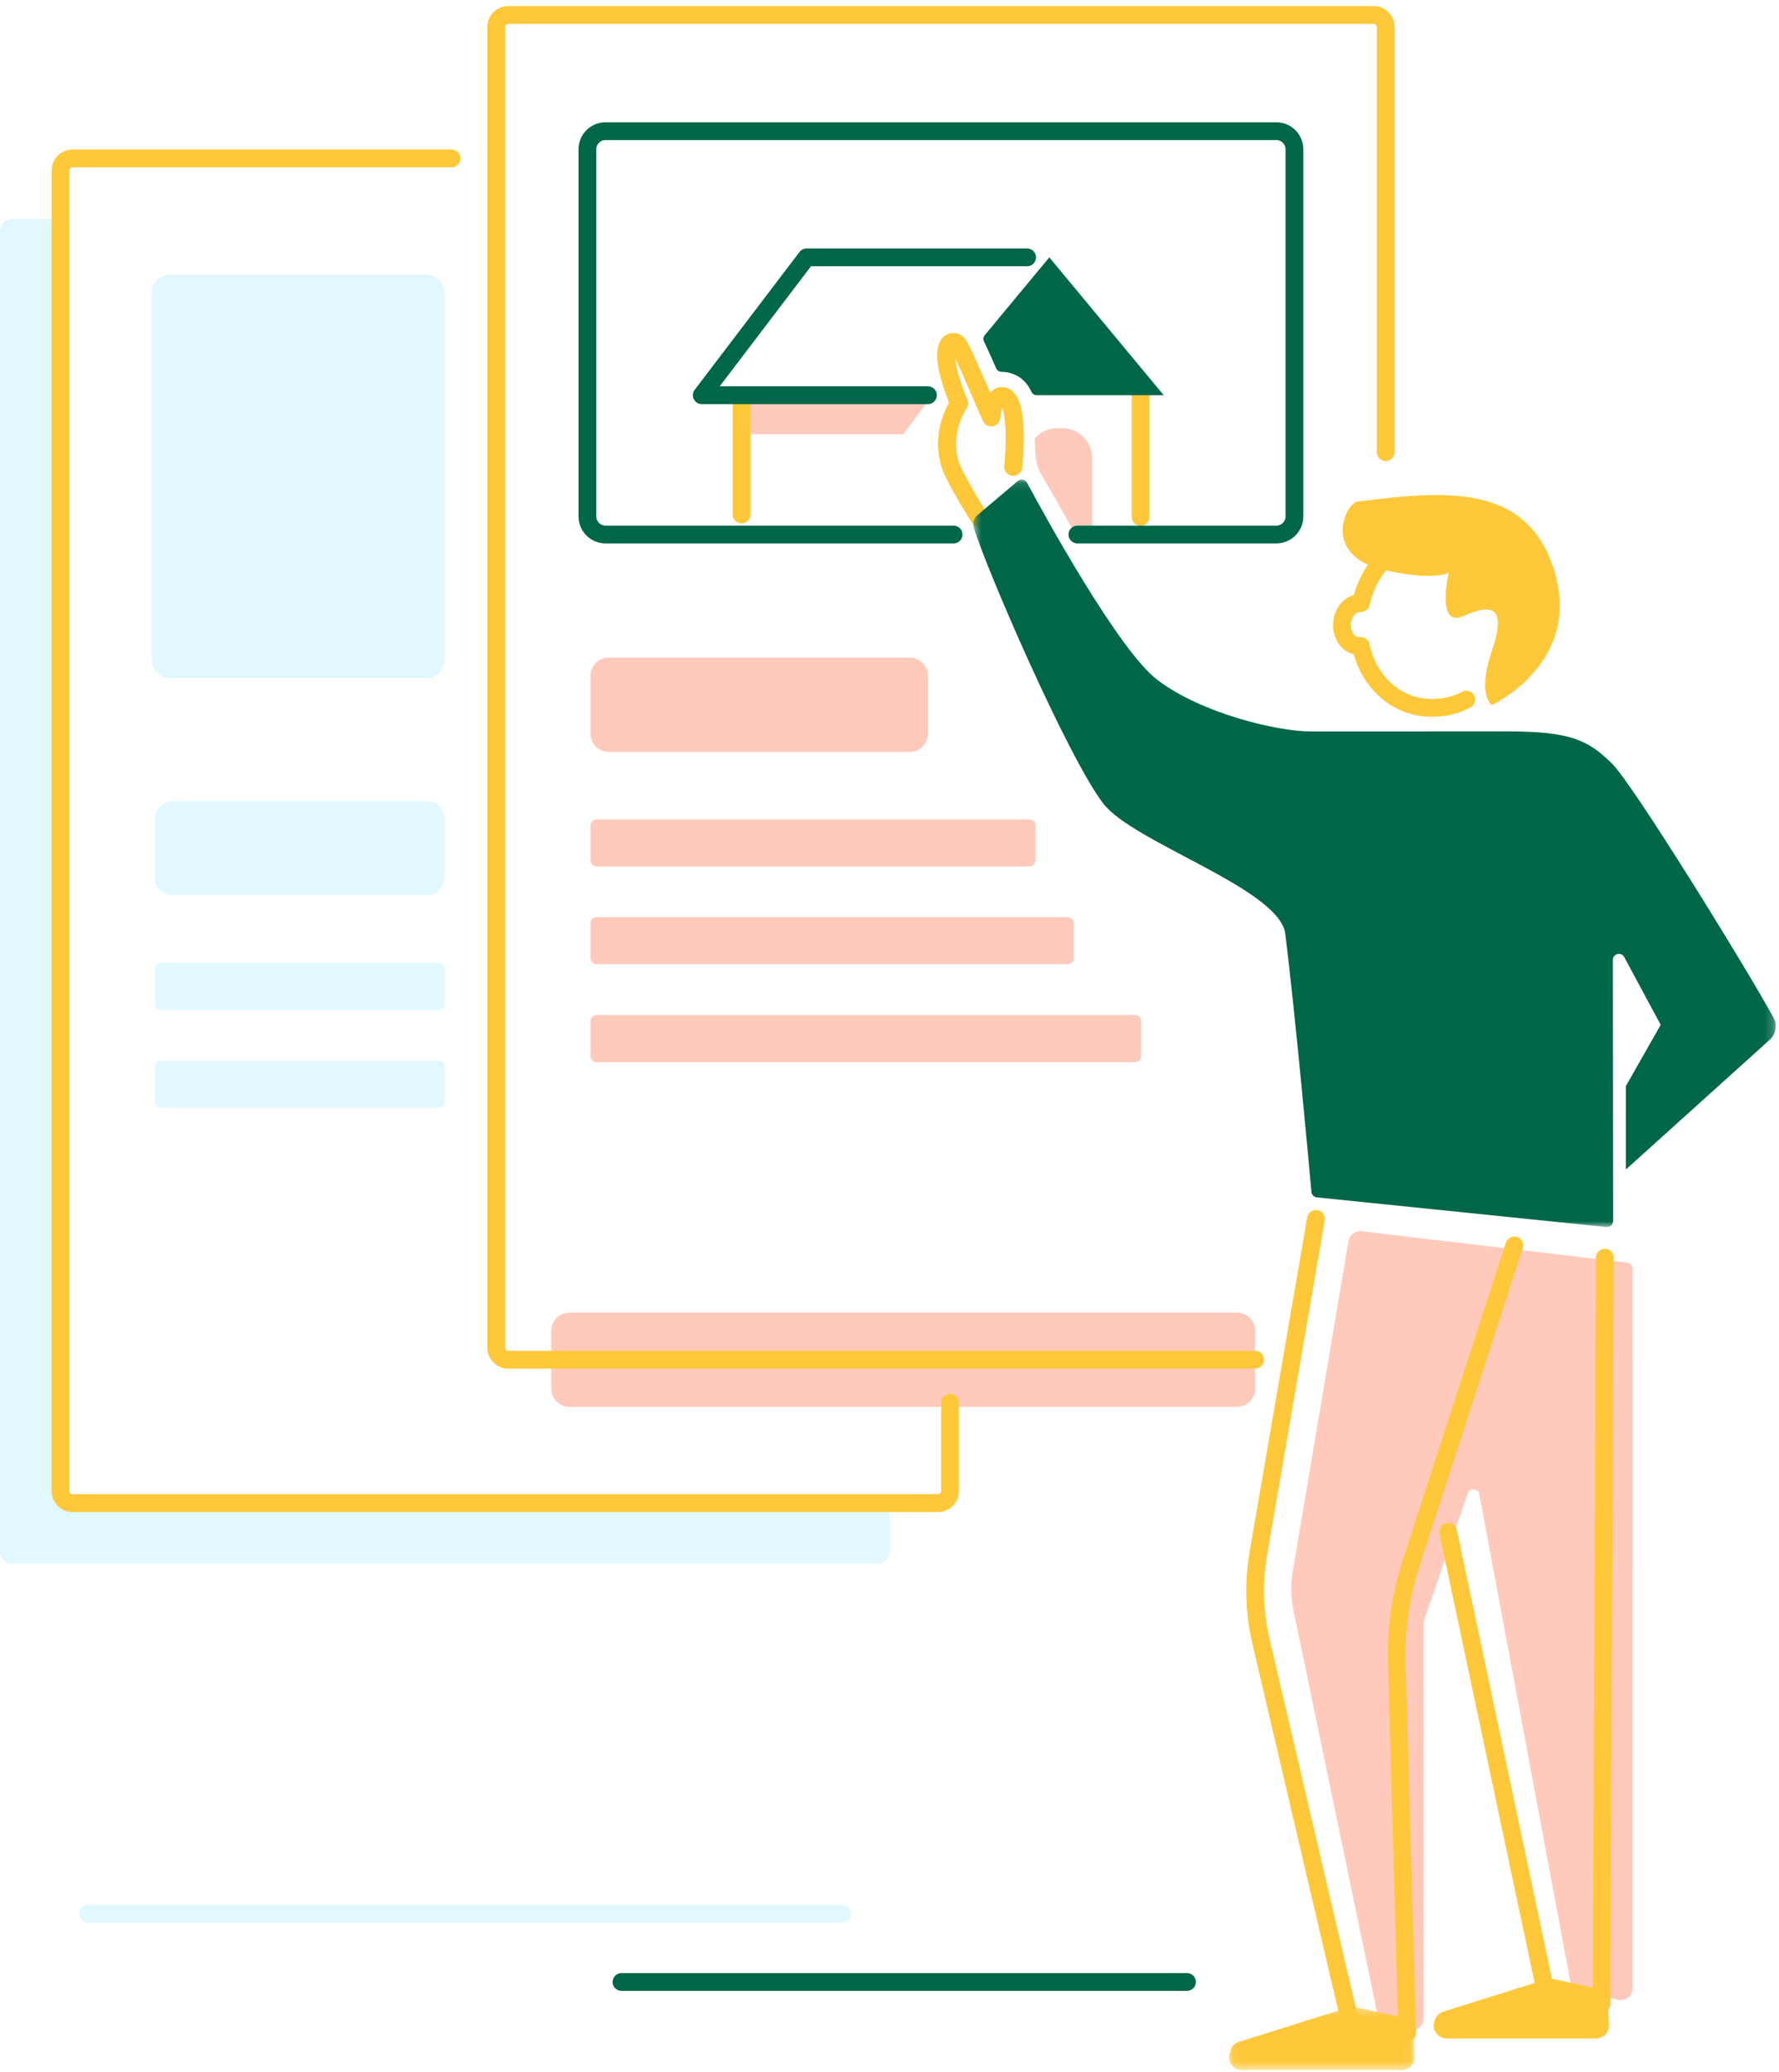 <?xml version="1.0" encoding="UTF-8"?>
<svg width="200px" height="233px" viewBox="0 0 200 233" version="1.1" xmlns="http://www.w3.org/2000/svg" xmlns:xlink="http://www.w3.org/1999/xlink">
    <!-- Generator: sketchtool 50.2 (55047) - http://www.bohemiancoding.com/sketch -->
    <title>E2094A67-4320-4A74-AE1E-6E85495ABED2</title>
    <desc>Created with sketchtool.</desc>
    <defs>
        <rect id="path-1" x="0" y="0" width="1000" height="791" rx="4"></rect>
        <filter x="-3.0%" y="-3.8%" width="106.0%" height="107.6%" filterUnits="objectBoundingBox" id="filter-3">
            <feOffset dx="0" dy="0" in="SourceAlpha" result="shadowOffsetOuter1"></feOffset>
            <feGaussianBlur stdDeviation="10" in="shadowOffsetOuter1" result="shadowBlurOuter1"></feGaussianBlur>
            <feColorMatrix values="0 0 0 0 0   0 0 0 0 0   0 0 0 0 0  0 0 0 0.1 0" type="matrix" in="shadowBlurOuter1"></feColorMatrix>
        </filter>
        <polygon id="path-4" points="0.069 0.376 20.92 0.376 20.92 7.484 0.069 7.484"></polygon>
        <polygon id="path-6" points="0.577 0.108 90.789 0.108 90.789 84.152 0.577 84.152"></polygon>
    </defs>
    <g id="Homepage-/-How-it-works" stroke="none" stroke-width="1" fill="none" fill-rule="evenodd">
        <g id="Homepage---Desktop-02" transform="translate(-958, -3275)">
            <polygon id="Rectangle-3" fill="#FFCABC" points="0 3208 1680 3208 0 3428"></polygon>
            <g id="Group-18" transform="translate(340, 3054)">
                <mask id="mask-2" fill="white">
                    <use xlink:href="#path-1"></use>
                </mask>
                <g id="Rectangle-Copy-2">
                    <use fill="black" fill-opacity="1" filter="url(#filter-3)" xlink:href="#path-1"></use>
                    <use fill="#FFFFFF" fill-rule="evenodd" xlink:href="#path-1"></use>
                </g>
            </g>
            <g id="Group" transform="translate(958, 3276)">
                <path d="M128.227,43.601 L128.227,57.117" id="Stroke-1" stroke="#FFC83A" stroke-width="2" stroke-linecap="round"></path>
                <polygon id="Fill-2" fill="#FFCABC" points="101.561 47.818 83.369 47.818 83.369 44.116 104.318 44.116"></polygon>
                <g id="Group-45" transform="translate(0, 0.423)">
                    <path d="M115.467,57.871 L115.467,58.195 L115.852,58.195 C115.725,58.09 115.596,57.983 115.467,57.871" id="Fill-3" fill="#FFCABC"></path>
                    <path d="M119.391,46.714 L118.868,46.714 C117.859,46.714 116.962,47.162 116.339,47.861 C116.387,49.203 116.273,50.459 117.006,51.834 C117.97,53.471 119.88,56.785 120.626,58.195 L122.792,58.195 L122.792,50.116 C122.792,48.237 121.27,46.714 119.391,46.714" id="Fill-5" fill="#FFCABC"></path>
                    <path d="M139.068,156.752 L64.007,156.752 C62.88,156.752 61.967,155.839 61.967,154.711 L61.967,148.194 C61.967,147.068 62.88,146.153 64.007,146.153 L139.068,146.153 C140.194,146.153 141.109,147.068 141.109,148.194 L141.109,154.711 C141.109,155.839 140.194,156.752 139.068,156.752" id="Fill-7" fill="#FFCABC"></path>
                    <path d="M6.803,23.189 L1.361,23.189 C0.609,23.189 0,23.799 0,24.55 L0,173.024 C0,173.776 0.609,174.385 1.361,174.385 L98.638,174.385 C99.389,174.385 99.998,173.776 99.998,173.024 L99.998,167.581 L6.803,167.581 L6.803,23.189 Z" id="Fill-9" fill="#e2f8ff"></path>
                    <path d="M106.801,156.287 L106.801,166.221 C106.801,166.972 106.192,167.582 105.44,167.582 L8.163,167.582 C7.412,167.582 6.803,166.972 6.803,166.221 L6.803,17.747 C6.803,16.995 7.412,16.386 8.163,16.386 L50.765,16.386" id="Stroke-11" stroke="#FFC83A" stroke-width="2" stroke-linecap="round" stroke-linejoin="round"></path>
                    <path d="M19.052,29.453 C17.951,29.453 17.058,30.366 17.058,31.494 L17.058,72.764 C17.058,73.891 17.951,74.805 19.052,74.805 L48.005,74.805 C49.106,74.805 49.999,73.891 49.999,72.764 L49.999,31.494 C49.999,30.366 49.106,29.453 48.005,29.453 L19.052,29.453 Z" id="Fill-13" fill="#e2f8ff"></path>
                    <path d="M17.396,90.688 L17.396,97.205 C17.396,98.332 18.289,99.246 19.39,99.246 L48.005,99.246 C49.106,99.246 49.999,98.332 49.999,97.205 L49.999,90.688 C49.999,89.561 49.106,88.647 48.005,88.647 L19.39,88.647 C18.289,88.647 17.396,89.561 17.396,90.688" id="Fill-15" fill="#e2f8ff"></path>
                    <path d="M49.319,112.123 L18.076,112.123 C17.701,112.123 17.396,111.819 17.396,111.443 L17.396,107.504 C17.396,107.128 17.701,106.824 18.076,106.824 L49.319,106.824 C49.694,106.824 49.999,107.128 49.999,107.504 L49.999,111.443 C49.999,111.819 49.694,112.123 49.319,112.123" id="Fill-17" fill="#e2f8ff"></path>
                    <path d="M49.319,123.125 L18.076,123.125 C17.701,123.125 17.396,122.821 17.396,122.445 L17.396,118.506 C17.396,118.13 17.701,117.825 18.076,117.825 L49.319,117.825 C49.694,117.825 49.999,118.13 49.999,118.506 L49.999,122.445 C49.999,122.821 49.694,123.125 49.319,123.125" id="Fill-19" fill="#e2f8ff"></path>
                    <path d="M141.109,151.453 L57.143,151.453 C56.391,151.453 55.782,150.843 55.782,150.092 L55.782,1.618 C55.782,0.866 56.391,0.257 57.143,0.257 L154.42,0.257 C155.171,0.257 155.78,0.866 155.78,1.618 L155.78,49.411" id="Stroke-21" stroke="#FFC83A" stroke-width="2" stroke-linecap="round" stroke-linejoin="round"></path>
                    <path d="M107.2,58.676 L68.079,58.676 C66.951,58.676 66.038,57.762 66.038,56.635 L66.038,15.365 C66.038,14.238 66.951,13.324 68.079,13.324 L143.484,13.324 C144.612,13.324 145.525,14.238 145.525,15.365 L145.525,56.635 C145.525,57.762 144.612,58.676 143.484,58.676 L121.126,58.676" id="Stroke-23" stroke="#006648" stroke-width="2" stroke-linecap="round"></path>
                    <path d="M83.369,56.42 L83.369,43.177" id="Stroke-25" stroke="#FFC83A" stroke-width="2" stroke-linecap="round"></path>
                    <polyline id="Stroke-27" stroke="#006648" stroke-width="2" stroke-linecap="round" stroke-linejoin="round" points="104.318 43.012 78.894 43.012 90.679 27.514 115.467 27.514"></polyline>
                    <path d="M102.277,83.118 L68.424,83.118 C67.297,83.118 66.383,82.203 66.383,81.076 L66.383,74.559 C66.383,73.432 67.297,72.518 68.424,72.518 L102.277,72.518 C103.404,72.518 104.318,73.432 104.318,74.559 L104.318,81.076 C104.318,82.203 103.404,83.118 102.277,83.118" id="Fill-29" fill="#FFCABC"></path>
                    <path d="M115.717,95.994 L67.064,95.994 C66.688,95.994 66.383,95.69 66.383,95.314 L66.383,91.375 C66.383,90.999 66.688,90.694 67.064,90.694 L115.717,90.694 C116.094,90.694 116.398,90.999 116.398,91.375 L116.398,95.314 C116.398,95.69 116.094,95.994 115.717,95.994" id="Fill-31" fill="#FFCABC"></path>
                    <path d="M120.022,106.996 L67.063,106.996 C66.688,106.996 66.383,106.692 66.383,106.316 L66.383,102.377 C66.383,102.001 66.688,101.697 67.063,101.697 L120.022,101.697 C120.399,101.697 120.703,102.001 120.703,102.377 L120.703,106.316 C120.703,106.692 120.399,106.996 120.022,106.996" id="Fill-33" fill="#FFCABC"></path>
                    <path d="M127.608,117.999 L67.063,117.999 C66.688,117.999 66.383,117.694 66.383,117.319 L66.383,113.379 C66.383,113.004 66.688,112.699 67.063,112.699 L127.608,112.699 C127.984,112.699 128.289,113.004 128.289,113.379 L128.289,117.319 C128.289,117.694 127.984,117.999 127.608,117.999" id="Fill-35" fill="#FFCABC"></path>
                    <path d="M111.983,39.968 C112.089,40.209 112.325,40.384 112.589,40.381 C113.088,40.375 113.592,40.482 114.074,40.702 C114.489,40.891 115.313,41.269 115.95,42.618 C116.06,42.854 116.287,43.012 116.546,43.012 L130.83,43.012 L117.968,27.513 L110.717,36.252 C110.545,36.458 110.511,36.742 110.629,36.983 C110.96,37.659 111.387,38.606 111.983,39.968" id="Fill-37" fill="#006648"></path>
                    <path d="M113.911,51.061 C113.911,51.061 114.651,43.957 112.944,43.177 C111.908,42.705 111.536,44.568 111.433,45.508 C110.503,43.473 108.254,38.012 107.686,37.276 C107.173,36.611 104.928,36.832 107.821,43.928 C106.273,46.397 106.138,49.18 106.998,51.28 C107.491,52.485 109.995,56.784 110.253,56.928" id="Stroke-39" stroke="#FFC83A" stroke-width="2" stroke-linecap="round" stroke-linejoin="round"></path>
                    <path d="M69.872,221.416 L133.444,221.416" id="Stroke-41" stroke="#006648" stroke-width="2" stroke-linecap="round" stroke-linejoin="round"></path>
                    <path d="M9.915,213.747 L94.656,213.747" id="Stroke-43" stroke="#e2f8ff" stroke-width="2" stroke-linecap="round" stroke-linejoin="round"></path>
                </g>
                <g id="Group-70" transform="translate(106.122, 37.162)">
                    <path d="M77.42,185.363 L77.42,104.47 C77.42,104.126 77.163,103.835 76.82,103.794 L46.962,100.275 C46.256,100.197 45.611,100.675 45.478,101.372 L39.233,138.373 C38.953,139.841 38.968,141.35 39.275,142.812 L48.992,189.539 L52.346,190.109 C53.175,190.251 53.934,189.61 53.934,188.767 L53.934,144.162 L58.88,129.758 C59.107,129.097 60.064,129.167 60.192,129.854 L70.543,185.326 L75.716,186.679 C76.578,186.905 77.42,186.254 77.42,185.363" id="Fill-46" fill="#FFCABC"></path>
                    <path d="M52.082,190.379 L50.913,148.806 C50.805,144.986 51.354,141.176 52.535,137.542 L64.122,101.868" id="Stroke-48" stroke="#FFC83A" stroke-width="2" stroke-linecap="round"></path>
                    <path d="M41.824,98.885 L35.347,136.486 C34.788,139.731 34.879,143.054 35.614,146.264 L45.713,189.439" id="Stroke-50" stroke="#FFC83A" stroke-width="2" stroke-linecap="round"></path>
                    <path d="M73.926,187.125 L74.293,103.24" id="Stroke-52" stroke="#FFC83A" stroke-width="2" stroke-linecap="round"></path>
                    <path d="M56.685,134.067 L67.505,185.148" id="Stroke-54" stroke="#FFC83A" stroke-width="2" stroke-linecap="round"></path>
                    <g id="Group-58" transform="translate(31.973, 187.097)">
                        <mask id="mask-5" fill="white">
                            <use xlink:href="#path-4"></use>
                        </mask>
                        <g id="Clip-57"></g>
                        <path d="M13.501,0.443 L1.182,4.317 C0.72,4.462 0.36,4.829 0.224,5.295 L0.128,5.631 C-0.142,6.558 0.554,7.484 1.52,7.484 L19.471,7.484 C20.294,7.484 20.952,6.799 20.919,5.977 L20.798,2.941 C20.772,2.281 20.303,1.723 19.657,1.583 L14.243,0.409 C13.997,0.355 13.742,0.367 13.501,0.443" id="Fill-56" fill="#FFC83A" mask="url(#mask-5)"></path>
                    </g>
                    <path d="M67.72,184.372 L56.125,188.018 C55.663,188.163 55.303,188.53 55.169,188.996 L55.117,189.174 C54.848,190.1 55.544,191.026 56.509,191.026 L73.306,191.026 C74.129,191.026 74.787,190.342 74.754,189.519 L74.645,186.79 C74.619,186.13 74.15,185.571 73.504,185.431 L68.462,184.338 C68.216,184.285 67.961,184.296 67.72,184.372" id="Fill-59" fill="#FFC83A"></path>
                    <path d="M7.788,14.322 C7.788,14.322 8.529,7.218 6.821,6.438 C5.785,5.966 5.414,7.829 5.311,8.769 C4.381,6.734 2.132,1.273 1.564,0.537 C1.051,-0.128 -1.195,0.093 1.699,7.189 C0.151,9.658 0.016,12.441 0.876,14.541 C1.369,15.746 3.872,20.045 4.131,20.189" id="Stroke-61" stroke="#FFC83A" stroke-width="2" stroke-linecap="round" stroke-linejoin="round"></path>
                    <g id="Group-65" transform="translate(2.721, 15.648)">
                        <mask id="mask-7" fill="white">
                            <use xlink:href="#path-6"></use>
                        </mask>
                        <g id="Clip-64"></g>
                        <path d="M72.407,32.064 C69.699,29.389 67.704,28.425 60.664,28.425 C53.624,28.425 42.692,28.431 38.561,28.431 C34.706,28.431 26.22,26.395 21.27,22.631 C16.903,19.309 8.525,4.014 6.615,0.464 C6.41,0.083 5.909,-0.009 5.579,0.271 L1.059,4.096 C0.645,4.446 0.477,5.008 0.635,5.527 C2.043,10.17 11.239,31.404 15.203,36.551 C18.594,40.953 35.026,46.117 35.656,51.195 C36.781,60.275 38.3,76.956 38.593,80.202 C38.622,80.525 38.877,80.78 39.201,80.814 L71.756,84.149 C72.157,84.189 72.506,83.874 72.506,83.471 L72.477,54.118 C72.477,53.411 73.421,53.171 73.756,53.794 L77.857,61.412 L73.937,68.312 L73.937,77.686 L90.104,63.101 C90.814,62.469 90.996,61.434 90.539,60.6 C87.451,54.961 74.743,34.37 72.407,32.064" id="Fill-63" fill="#006648" mask="url(#mask-7)"></path>
                    </g>
                    <path d="M46.492,18.238 C45.127,18.408 42.373,24.358 49.586,25.951 C55.257,27.204 56.747,26.217 56.747,26.217 C56.747,26.217 55.276,32.514 58.422,31.095 C61.567,29.676 63.313,29.974 61.607,34.982 C59.903,39.992 61.589,41.114 61.589,41.114 C61.589,41.114 71.659,36.462 68.677,26.237 C65.695,16.012 56.177,17.03 46.492,18.238" id="Fill-66" fill="#FFC83A"></path>
                    <path d="M55.688,22.339 C51.556,22.026 47.892,25.016 46.89,29.639 C45.81,29.57 44.855,30.579 44.754,31.907 C44.653,33.243 45.454,34.393 46.543,34.475 C46.651,34.484 46.756,34.473 46.861,34.46 C47.692,38.358 50.594,41.129 54.245,41.405 C55.852,41.527 57.386,41.207 58.719,40.504" id="Stroke-68" stroke="#FFC83A" stroke-width="2" stroke-linecap="round" stroke-linejoin="round"></path>
                </g>
            </g>
        </g>
    </g>
</svg>
